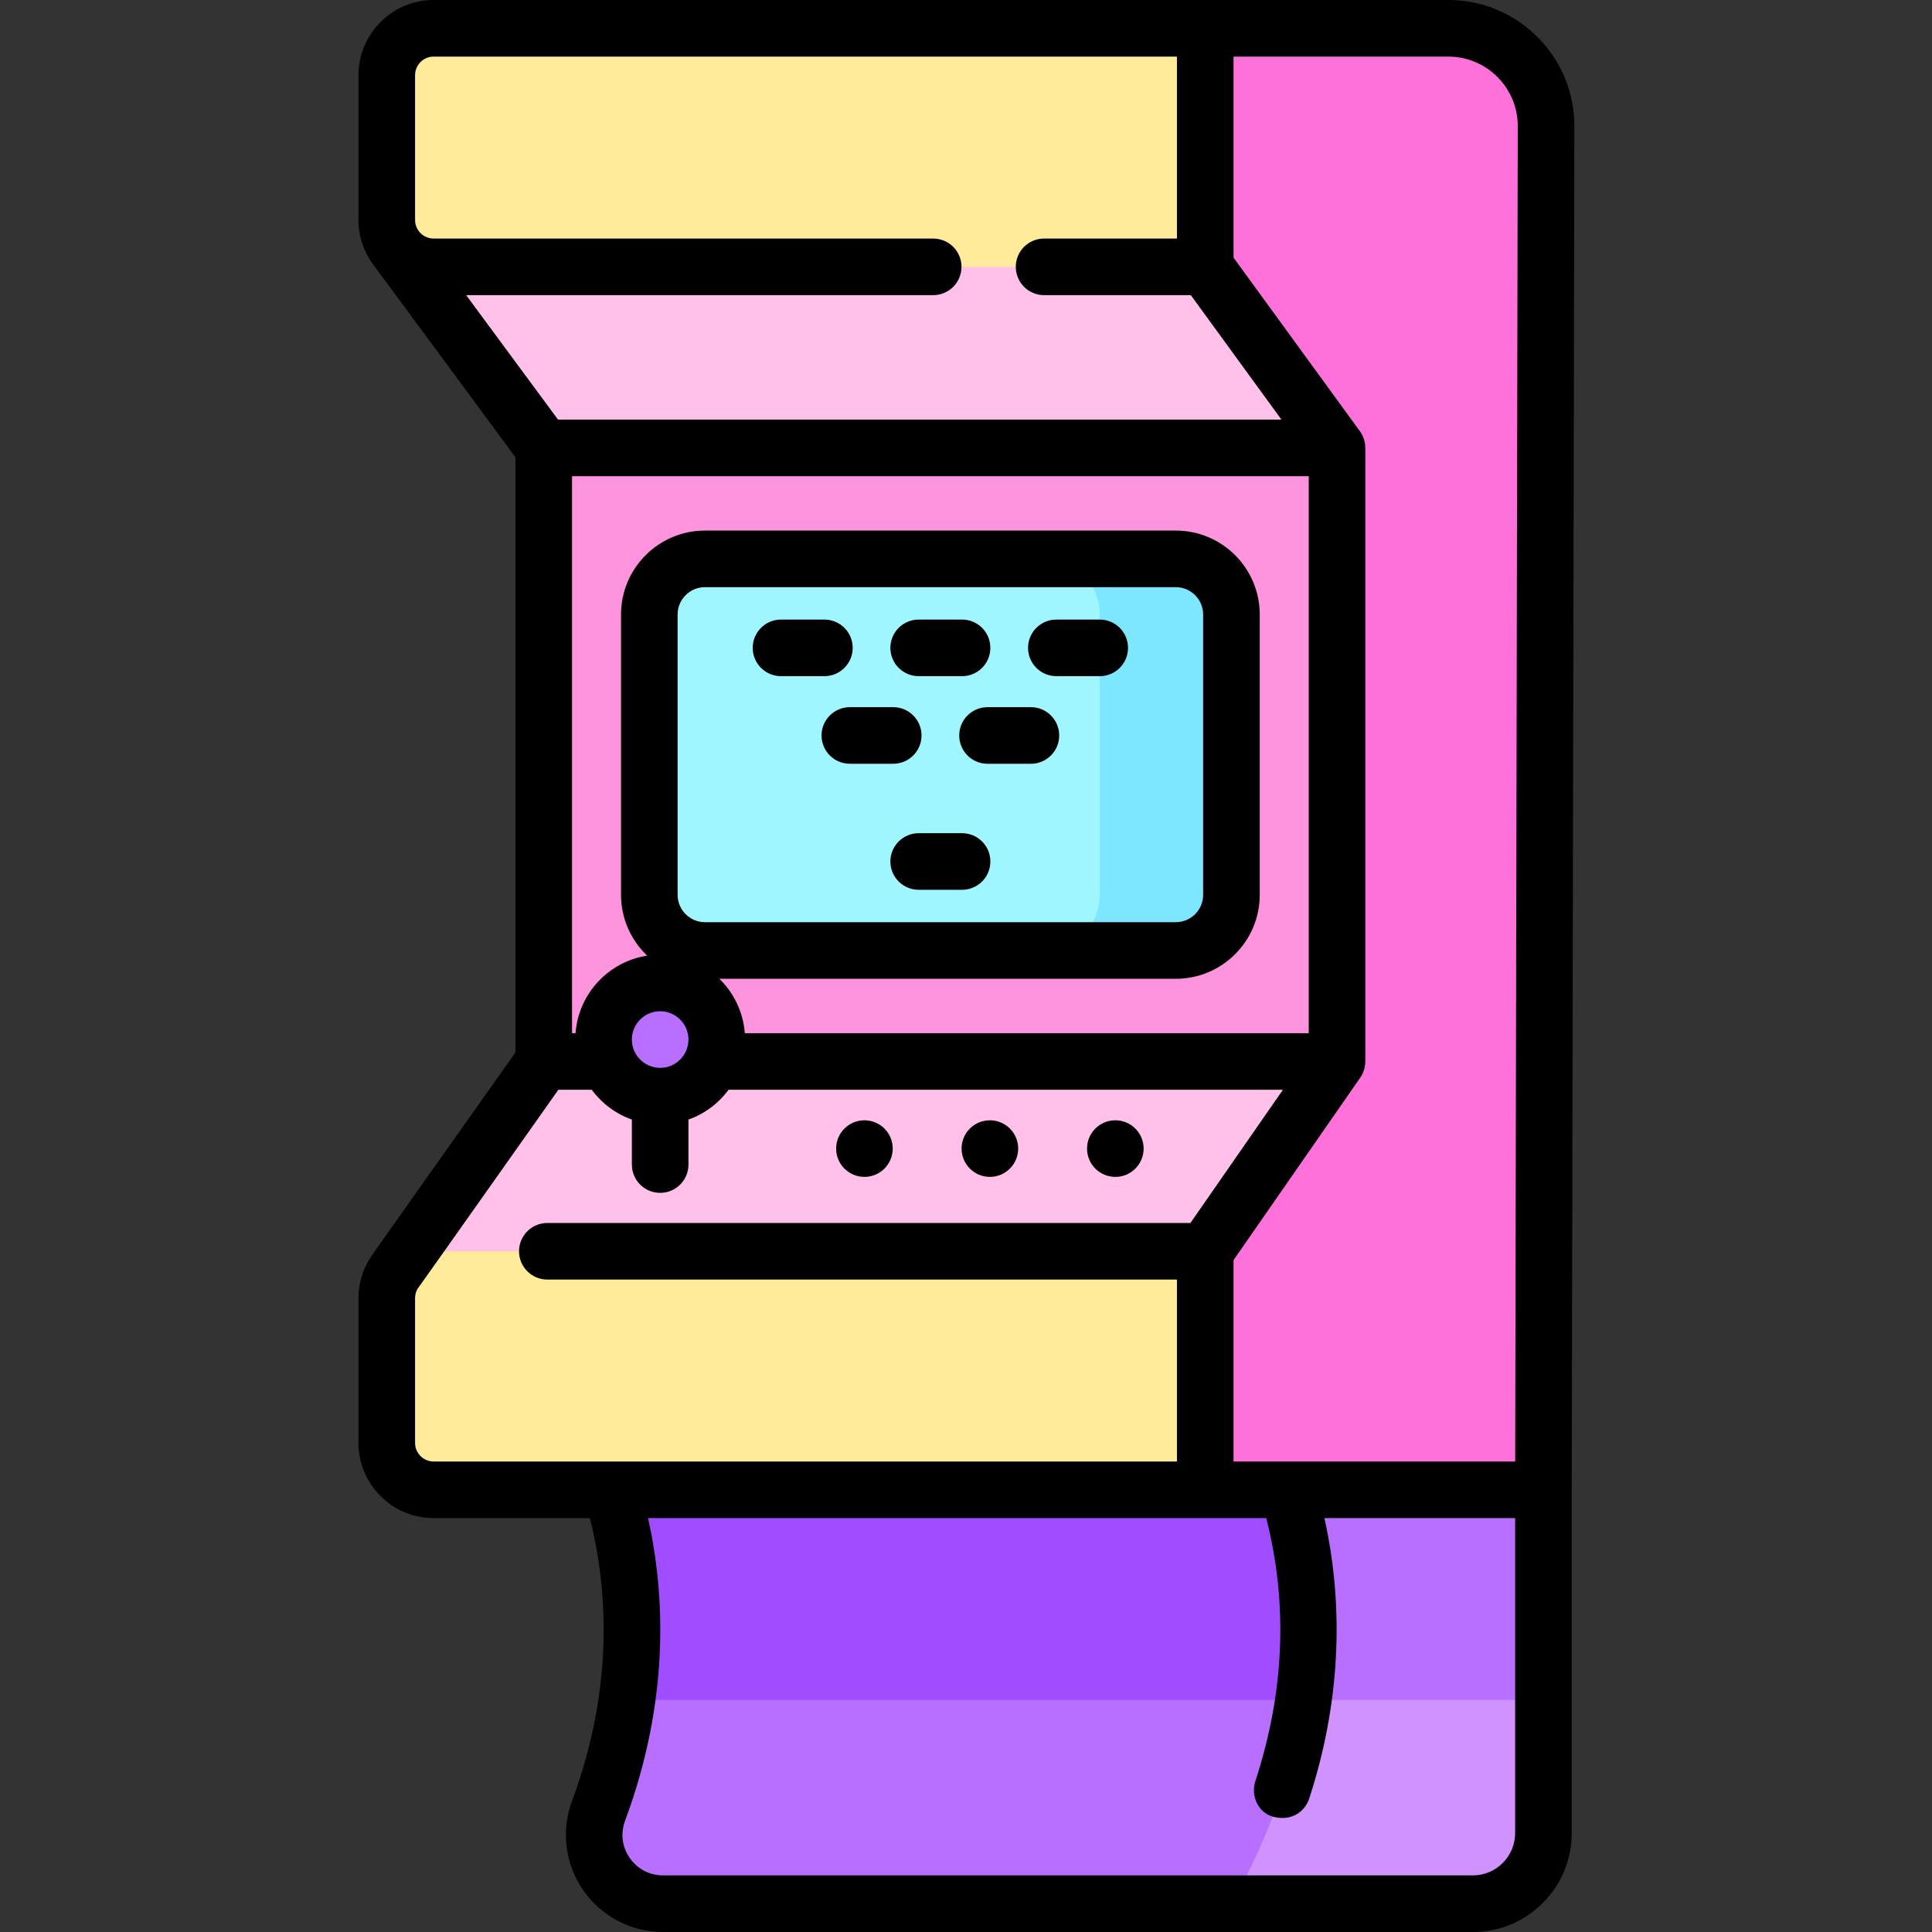 <svg viewBox="-95 0 512 512.001" xmlns="http://www.w3.org/2000/svg"><rect x="-95" y="0" width="512" height="512.001" fill="#333333" stroke="none"/><path d="m52.098 363.211s36.891 48.422 11.504 116.754c-4.418 11.891 4.43 24.535 17.113 24.535h186.844l-8.23-141.289zm0 0" fill="#b86eff"/><path d="m264.414 450.488-5.086-87.277h-207.23s26.586 34.914 19.074 87.277zm0 0" fill="#9f4dff"/><path d="m231.344 363.211s45.941 60.305 0 141.289h63.957c10.375 0 18.77-8.434 18.723-18.809v-201.418zm0 0" fill="#cf92ff"/><path d="m250.426 450.488h63.598v-166.215l-82.68 78.938s26.594 34.914 19.082 87.277zm0 0" fill="#b86eff"/><path d="m134.863 7.5h153.93c14.387 0 26.023 11.715 25.93 26.102l-.695 361.215h-89.625zm0 0" fill="#ff71da"/><path d="m49.09 281.301-38.688 54.652 214-4.352 34.926-50.301zm0 0" fill="#ffc0e9"/><path d="m224.402 70.719-214-4.441 38.688 52.418h210.238zm0 0" fill="#ffc0e9"/><path d="m224.402 70.719h-204.48c-6.859 0-12.422-5.562-12.422-12.422v-38.375c0-6.859 5.562-12.422 12.422-12.422h204.48zm0 0" fill="#ffeb99"/><path d="m224.402 394.816h-204.48c-6.859 0-12.422-5.559-12.422-12.418v-38.379c0-6.859 5.562-12.418 12.422-12.418h204.48zm0 0" fill="#ffeb99"/><path d="m49.09 118.695h210.238v162.605h-210.238zm0 0" fill="#ff94de"/><path d="m216.598 251.891h-124.777c-8.145 0-14.746-6.605-14.746-14.75v-74.285c0-8.145 6.602-14.75 14.746-14.75h124.777c8.145 0 14.746 6.605 14.746 14.75v74.285c0 8.145-6.602 14.75-14.746 14.75zm0 0" fill="#9ff6ff"/><path d="m216.598 148.105h-34.902c8.145 0 14.746 6.605 14.746 14.75v74.285c0 8.145-6.602 14.75-14.746 14.75h34.902c8.145 0 14.746-6.605 14.746-14.75v-74.285c0-8.145-6.602-14.75-14.746-14.75zm0 0" fill="#7de7ff"/><path d="m94.949 275.492c0 8.281-6.715 15-15 15-8.285 0-15-6.719-15-15 0-8.285 6.715-15 15-15 8.285 0 15 6.715 15 15zm0 0" fill="#b86eff"/><path d="m208.074 304.387c0 4.141-3.359 7.5-7.5 7.5-4.145 0-7.5-3.359-7.5-7.5 0-4.145 3.355-7.5 7.5-7.5 4.141 0 7.5 3.355 7.5 7.5zm0 0"/><path d="m174.828 304.387c0 4.141-3.359 7.5-7.5 7.5s-7.5-3.359-7.5-7.5c0-4.145 3.359-7.5 7.5-7.5s7.5 3.355 7.5 7.5zm0 0"/><path d="m141.582 304.387c0 4.141-3.355 7.5-7.5 7.5-4.141 0-7.5-3.359-7.5-7.5 0-4.145 3.359-7.5 7.5-7.5 4.145 0 7.5 3.355 7.5 7.5zm0 0"/><path d="m111.977 179.191h11.496c4.141 0 7.5-3.359 7.5-7.5 0-4.145-3.359-7.5-7.5-7.5h-11.496c-4.145 0-7.5 3.355-7.5 7.5 0 4.141 3.355 7.5 7.5 7.5zm0 0"/><path d="m148.461 179.191h11.496c4.141 0 7.5-3.359 7.5-7.5 0-4.145-3.359-7.5-7.5-7.5h-11.496c-4.141 0-7.5 3.355-7.5 7.5 0 4.141 3.359 7.5 7.5 7.5zm0 0"/><path d="m184.945 179.191h11.496c4.145 0 7.5-3.359 7.5-7.5 0-4.145-3.355-7.5-7.5-7.5h-11.496c-4.141 0-7.5 3.355-7.5 7.5 0 4.141 3.359 7.5 7.5 7.5zm0 0"/><path d="m149.215 194.906c0-4.141-3.355-7.5-7.5-7.5h-11.496c-4.145 0-7.5 3.359-7.5 7.5 0 4.145 3.355 7.5 7.5 7.5h11.496c4.141 0 7.5-3.355 7.5-7.5zm0 0"/><path d="m178.199 187.406h-11.496c-4.145 0-7.5 3.359-7.5 7.5 0 4.145 3.355 7.5 7.5 7.5h11.496c4.145 0 7.5-3.355 7.5-7.5 0-4.141-3.355-7.5-7.5-7.5zm0 0"/><path d="m159.957 220.805h-11.496c-4.141 0-7.5 3.355-7.5 7.5 0 4.145 3.359 7.5 7.5 7.5h11.496c4.141 0 7.5-3.355 7.5-7.5 0-4.145-3.359-7.5-7.5-7.5zm0 0"/><path d="m322.223 33.648c.059-8.969-3.391-17.414-9.715-23.777-6.324-6.367-14.746-9.871-23.715-9.871h-268.871c-10.984 0-19.922 8.938-19.922 19.922v38.375c0 4.699 1.645 9.016 4.379 12.426l-.012.008 37.223 50.43v157.758l-37.309 52.703.047.031c-2.785 3.512-4.328 7.871-4.328 12.371v38.375c0 10.984 8.938 19.922 19.922 19.922h41.402c4.566 18.109 6.633 44.387-4.754 75.031-2.922 7.871-1.805 16.688 2.996 23.59 4.812 6.926 12.719 11.059 21.148 11.059h214.586c7.027 0 13.629-2.742 18.586-7.723 4.957-4.977 7.668-11.59 7.637-18.586l.004-90.855zm-20.355-13.207c3.484 3.508 5.387 8.164 5.355 13.145l-.684 353.73h-60.176c-.023 0-.047 0-.07 0h-14.391v-53.371l33.586-48.367c.887-1.281 1.32-2.773 1.32-4.277h.02v-162.609h-.02c0-1.555-.469-3.105-1.418-4.414l-33.488-46v-53.277h56.891c4.945 0 9.59 1.934 13.074 5.441zm-199.488 253.359c-.422-5.633-2.922-10.691-6.738-14.41h120.957c12.266 0 22.246-9.98 22.246-22.25v-74.285c0-12.27-9.98-22.25-22.246-22.25h-124.777c-12.266 0-22.246 9.98-22.246 22.25v74.285c0 6.336 2.668 12.059 6.93 16.113-10.23 1.578-18.203 10.078-18.984 20.547h-.93v-147.609h195.234v147.609zm-22.43 9.191c-4.137 0-7.5-3.363-7.5-7.5 0-4.137 3.363-7.5 7.5-7.5s7.5 3.363 7.5 7.5c0 4.137-3.363 7.5-7.5 7.5zm4.625-45.852v-74.285c0-3.996 3.25-7.25 7.246-7.25h124.777c3.996 0 7.246 3.254 7.246 7.25v74.285c0 3.996-3.25 7.25-7.246 7.25h-124.777c-3.996 0-7.246-3.254-7.246-7.25zm-69.574-217.219c0-2.715 2.207-4.922 4.922-4.922h196.98v48.219h-35.207c-4.145 0-7.5 3.355-7.5 7.5 0 4.141 3.355 7.5 7.5 7.5h38.887l24.008 32.977h-191.711l-24.34-32.977h123.766c4.145 0 7.5-3.359 7.5-7.5 0-4.145-3.355-7.5-7.5-7.5h-132.383c-2.715 0-4.922-2.207-4.922-4.922zm0 362.477v-38.379c0-1.492.633-2.551 1.164-3.18.348-.41 36.809-52.039 36.809-52.039h8.852c2.648 3.598 6.34 6.379 10.625 7.898v11.926c0 4.145 3.355 7.5 7.5 7.5s7.5-3.355 7.5-7.5v-11.926c4.285-1.52 7.977-4.301 10.625-7.898h146.914l-24.512 35.301h-170.426c-4.141 0-7.5 3.355-7.5 7.5 0 4.141 3.359 7.5 7.5 7.5h166.852v48.215h-196.98c-2.715 0-4.922-2.207-4.922-4.918zm288.254 111.297c-2.121 2.129-4.945 3.305-7.953 3.305h-214.586c-3.57 0-6.793-1.684-8.832-4.621-2.027-2.914-2.48-6.484-1.25-9.801 11.949-32.172 10.586-60.137 6.109-80.262h163.828c5.793 22.715 4.836 46.133-2.887 69.699-1.293 3.938.773 8.445 4.789 9.461 5.059 1.285 8.43-1.629 9.465-4.789 8.086-24.68 9.441-50.184 4.047-74.371h50.543v83.41c.012 3.008-1.148 5.836-3.273 7.969zm0 0"/></svg>